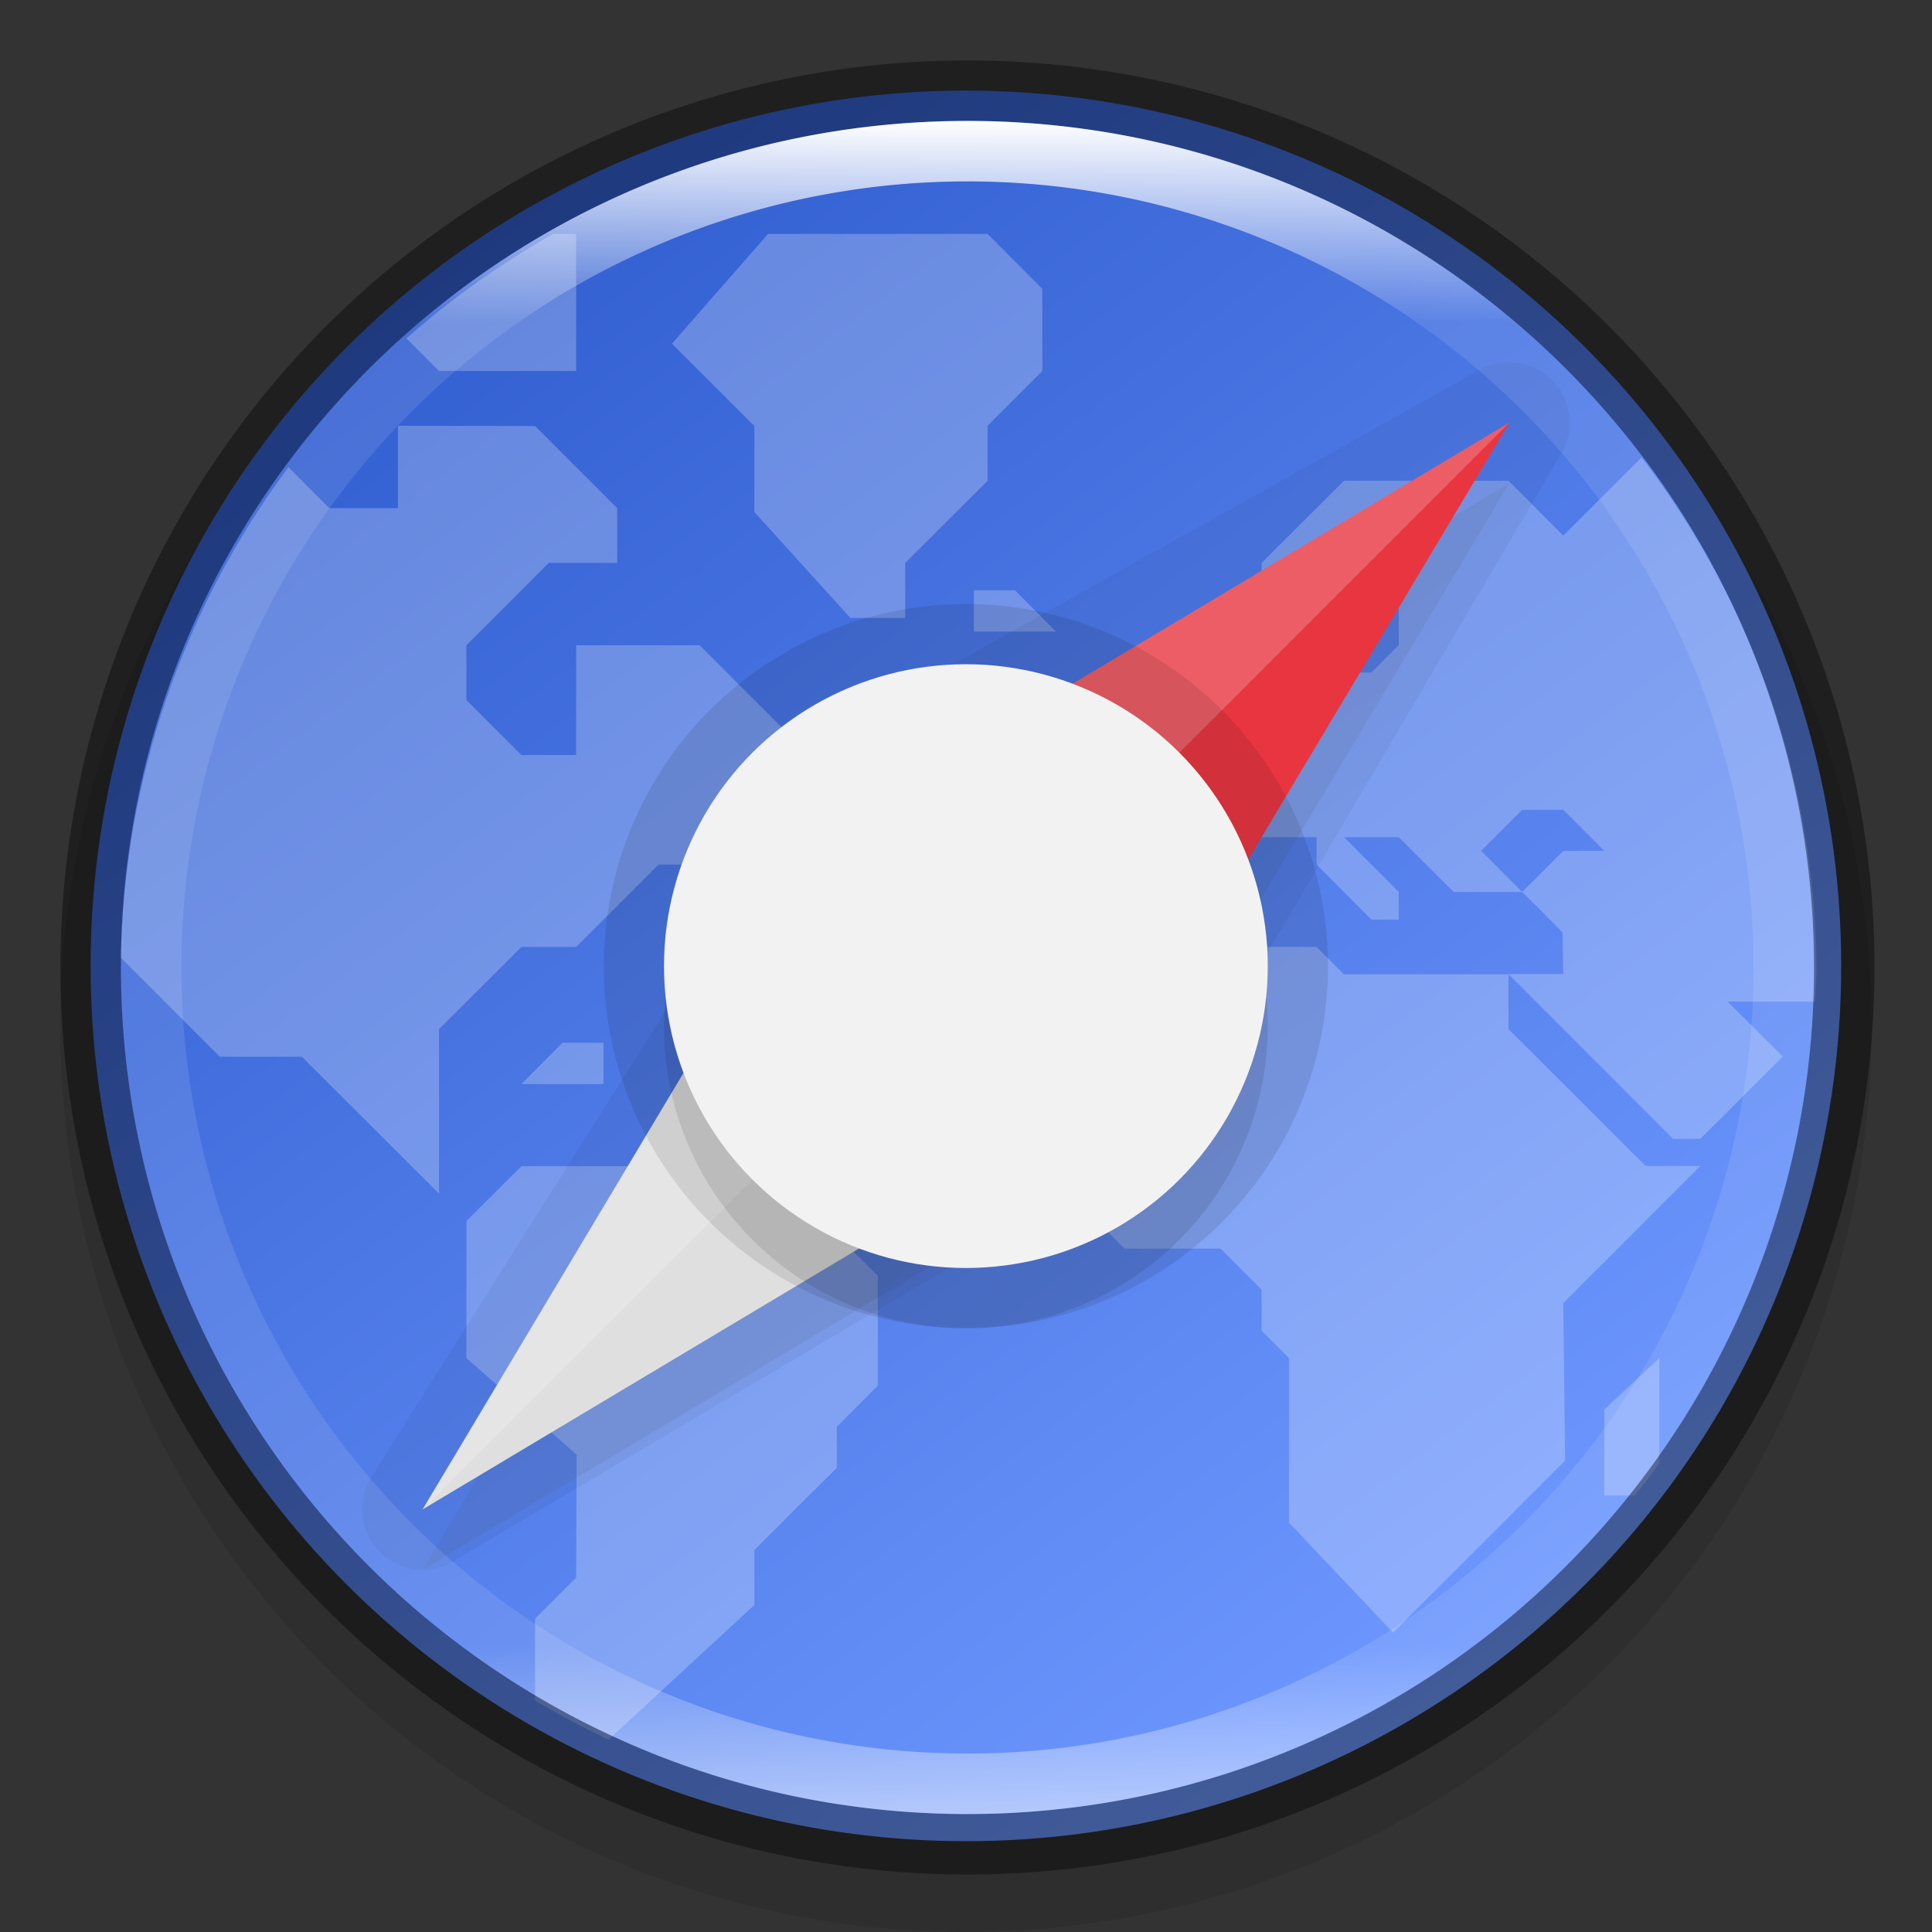 <?xml version="1.0" encoding="UTF-8" standalone="no"?>
<!-- Created with Inkscape (http://www.inkscape.org/) -->

<svg
   width="32"
   height="32"
   viewBox="0 0 8.467 8.467"
   version="1.1"
   id="svg5"
   sodipodi:docname="internet-web-browser.svg"
   inkscape:version="1.1.2 (0a00cf5339, 2022-02-04)"
   xmlns:inkscape="http://www.inkscape.org/namespaces/inkscape"
   xmlns:sodipodi="http://sodipodi.sourceforge.net/DTD/sodipodi-0.dtd"
   xmlns:xlink="http://www.w3.org/1999/xlink"
   xmlns="http://www.w3.org/2000/svg"
   xmlns:svg="http://www.w3.org/2000/svg">
  <rect x="0" y="0" width="8.467" height="8.467" fill="#333333" stroke="none"/>
  <sodipodi:namedview
     id="namedview7"
     pagecolor="#ffffff"
     bordercolor="#666666"
     borderopacity="1.0"
     inkscape:pageshadow="2"
     inkscape:pageopacity="0.0"
     inkscape:pagecheckerboard="0"
     inkscape:document-units="px"
     showgrid="false"
     units="px"
     height="48px"
     showguides="false"
     inkscape:zoom="12.328125"
     inkscape:cx="24.334601"
     inkscape:cy="25.956907"
     inkscape:window-width="1920"
     inkscape:window-height="1017"
     inkscape:window-x="0"
     inkscape:window-y="0"
     inkscape:window-maximized="1"
     inkscape:current-layer="svg5" />
  <defs
     id="defs2">
    <linearGradient
       inkscape:collect="always"
       id="linearGradient1544">
      <stop
         style="stop-color:#6e98ff;stop-opacity:1"
         offset="0"
         id="stop1540" />
      <stop
         style="stop-color:#325fd1;stop-opacity:1"
         offset="1"
         id="stop1542" />
    </linearGradient>
    <linearGradient
       inkscape:collect="always"
       id="linearGradient1871">
      <stop
         style="stop-color:#ffffff;stop-opacity:1;"
         offset="0"
         id="stop1867" />
      <stop
         style="stop-color:#ffffff;stop-opacity:0.1"
         offset="0.12"
         id="stop2515" />
      <stop
         style="stop-color:#ffffff;stop-opacity:0.102"
         offset="0.9"
         id="stop2581" />
      <stop
         style="stop-color:#ffffff;stop-opacity:0.502"
         offset="1"
         id="stop1869" />
    </linearGradient>
    <linearGradient
       inkscape:collect="always"
       xlink:href="#linearGradient1871"
       id="linearGradient1198"
       x1="6.35"
       y1="0.529"
       x2="6.35"
       y2="12.171"
       gradientUnits="userSpaceOnUse"
       gradientTransform="matrix(2.405,0,0,2.405,0.727,0.727)" />
    <linearGradient
       inkscape:collect="always"
       xlink:href="#linearGradient1544"
       id="linearGradient2016"
       x1="9.922"
       y1="11.113"
       x2="2.778"
       y2="1.587"
       gradientUnits="userSpaceOnUse"
       gradientTransform="matrix(0.644,0,0,0.644,0.141,0.141)" />
  </defs>
  <circle
     style="opacity:0.1;fill:#000000;fill-opacity:1;stroke-width:0.345;stroke-linecap:round;stroke-linejoin:round"
     id="path3625"
     cx="4.233"
     cy="4.498"
     r="3.969" />
  <circle
     style="fill:url(#linearGradient2016);fill-opacity:1;stroke-width:0.341;stroke-linecap:round;stroke-linejoin:round"
     id="path986"
     cx="4.233"
     cy="4.233"
     r="3.836" />
  <path
     d="M 2.425,1.025 C 2.195,1.155 1.979,1.308 1.781,1.483 L 1.924,1.626 H 2.525 V 1.025 Z m 0.941,0 -0.421,0.481 0.361,0.361 v 0.377 l 0.421,0.464 H 3.967 V 2.467 L 4.328,2.107 V 1.866 L 4.568,1.626 V 1.266 L 4.328,1.025 Z m -1.622,0.841 v 0.361 H 1.443 L 1.264,2.047 C 0.801,2.67 0.544,3.421 0.529,4.197 l 0.434,0.434 H 1.323 L 1.924,5.231 V 4.51 L 2.285,4.15 H 2.525 L 2.886,3.789 H 3.246 L 3.066,3.609 3.426,3.188 3.066,2.828 H 2.525 V 3.309 H 2.285 L 2.044,3.068 V 2.828 l 0.361,-0.361 H 2.705 V 2.227 L 2.345,1.867 Z M 7.194,2.005 6.851,2.347 6.611,2.107 H 5.89 L 5.529,2.467 V 2.768 H 5.89 V 2.587 h 0.24 v 0.24 l -0.12,0.12 -0.481,0.008 -0.18,0.172 H 5.109 V 3.369 L 4.928,3.549 V 3.909 H 5.289 L 5.529,3.669 H 5.77 V 3.789 L 6.01,4.03 H 6.13 V 3.909 L 5.89,3.669 H 6.13 L 6.371,3.909 H 6.671 L 6.491,3.729 6.671,3.549 h 0.18 l 0.18,0.18 H 6.851 l -0.18,0.18 0.177,0.177 0.003,0.183 H 6.611 L 7.332,4.991 H 7.452 L 7.572,4.871 7.813,4.63 7.572,4.39 h 0.382 c 0.003,-0.043 0.005,-0.085 0.007,-0.128 C 7.96,3.446 7.69,2.652 7.194,2.005 Z M 6.611,4.27 H 5.89 L 5.77,4.15 H 5.049 l -0.421,0.421 v 0.601 l 0.3,0.3 h 0.421 l 0.18,0.18 v 0.18 l 0.12,0.12 v 0.721 l 0.456,0.482 0.754,-0.754 -0.008,-0.69 0.601,-0.601 H 7.212 L 6.611,4.51 Z M 4.268,2.587 V 2.768 H 4.628 L 4.448,2.587 Z m 1.082,0.06 -0.18,0.18 V 3.008 H 5.349 Z M 3.486,3.308 3.306,3.489 h 0.18 l 0.06,0.06 h 0.06 l 0.06,-0.06 z M 2.465,4.57 2.285,4.751 H 2.645 V 4.57 Z M 2.285,5.111 2.044,5.351 v 0.601 L 2.527,6.375 2.525,6.914 2.345,7.094 v 0.359 c 0.105,0.062 0.212,0.119 0.322,0.171 L 3.306,7.034 V 6.793 L 3.667,6.433 V 6.253 L 3.847,6.072 V 5.592 L 3.607,5.351 H 3.126 L 2.886,5.111 Z M 7.272,5.952 7.031,6.177 v 0.377 h 0.134 c 0.037,-0.046 0.072,-0.093 0.107,-0.14 z"
     style="color:#000000;opacity:0.24;fill:#ffffff;stroke-width:0.265"
     id="path891" />
  <path
     id="rect2344"
     style="opacity:0.05;fill:#000000;fill-opacity:1;stroke-width:0.265;stroke-linejoin:round"
     d="M 6.595,1.588 A 0.265,0.265 0 0 0 6.485,1.621 L 3.769,3.139 a 0.265,0.265 0 0 0 -0.095,0.09 l -2.047,3.245 A 0.265,0.265 0 0 0 1.986,6.843 L 4.994,5.061 a 0.265,0.265 0 0 0 0.094,-0.094 L 6.843,1.987 A 0.265,0.265 0 0 0 6.708,1.605 0.265,0.265 0 0 0 6.595,1.588 Z" />
  <path
     id="rect1343"
     style="opacity:0.1;fill:#4d4d4d;stroke-width:0.265;stroke-linejoin:round"
     d="M 3.634,3.899 6.615,2.117 4.833,5.098 1.852,6.879 Z"
     sodipodi:nodetypes="ccccc" />
  <path
     id="rect2681"
     style="fill:#dfdfdf;fill-opacity:1;stroke-width:0.265;stroke-linejoin:round"
     d="M 3.634,3.634 4.833,4.833 1.852,6.615 Z"
     sodipodi:nodetypes="cccc" />
  <path
     id="rect3116"
     style="fill:#e93540;fill-opacity:1;stroke-width:0.265;stroke-linejoin:round"
     d="M 6.615,1.852 4.833,4.833 3.634,3.634 Z"
     sodipodi:nodetypes="cccc" />
  <path
     id="rect3757"
     style="opacity:0.2;fill:#ffffff;stroke-width:0.265;stroke-linejoin:round"
     d="m 3.634,3.634 2.981,-1.782 -4.762,4.763 z"
     sodipodi:nodetypes="cccc" />
  <circle
     style="opacity:0.1;fill:#000000;fill-opacity:1;stroke-width:0.254;stroke-linejoin:round"
     id="path2092"
     cx="4.233"
     cy="4.498"
     r="1.323" />
  <circle
     style="opacity:0.1;fill:#000000;fill-opacity:1;stroke-width:0.245;stroke-linejoin:round"
     id="path2240"
     cx="4.233"
     cy="4.234"
     r="1.587" />
  <circle
     style="fill:#f2f2f2;fill-opacity:1;stroke-width:0.265;stroke-linejoin:round"
     id="path4058"
     cx="4.233"
     cy="4.234"
     r="1.323" />
  <path
     id="path4344"
     style="opacity:0.4;fill:#000000;fill-opacity:1;stroke-width:2;stroke-linecap:round;stroke-linejoin:round"
     d="M 16,1 A 15,15 0 0 0 1,16 15,15 0 0 0 16,31 15,15 0 0 0 31,16 15,15 0 0 0 16,1 Z m 0,1 A 14,14 0 0 1 30,16 14,14 0 0 1 16,30 14,14 0 0 1 2,16 14,14 0 0 1 16,2 Z"
     transform="scale(0.265)" />
  <path
     id="path1110"
     style="fill:url(#linearGradient1198);fill-opacity:1;stroke-width:1.273;stroke-linecap:round;stroke-linejoin:round"
     d="m 16,2 c -7.732,-1e-7 -14,6.268 -14,14 2e-7,7.732 6.268,14 14,14 7.732,0 14,-6.268 14,-14 C 30,8.268 23.732,2 16,2 Z m 0,1 A 13,13 0 0 1 29,16 13,13 0 0 1 16,29 13,13 0 0 1 3,16 13,13 0 0 1 16,3 Z"
     transform="scale(0.265)" />
</svg>
